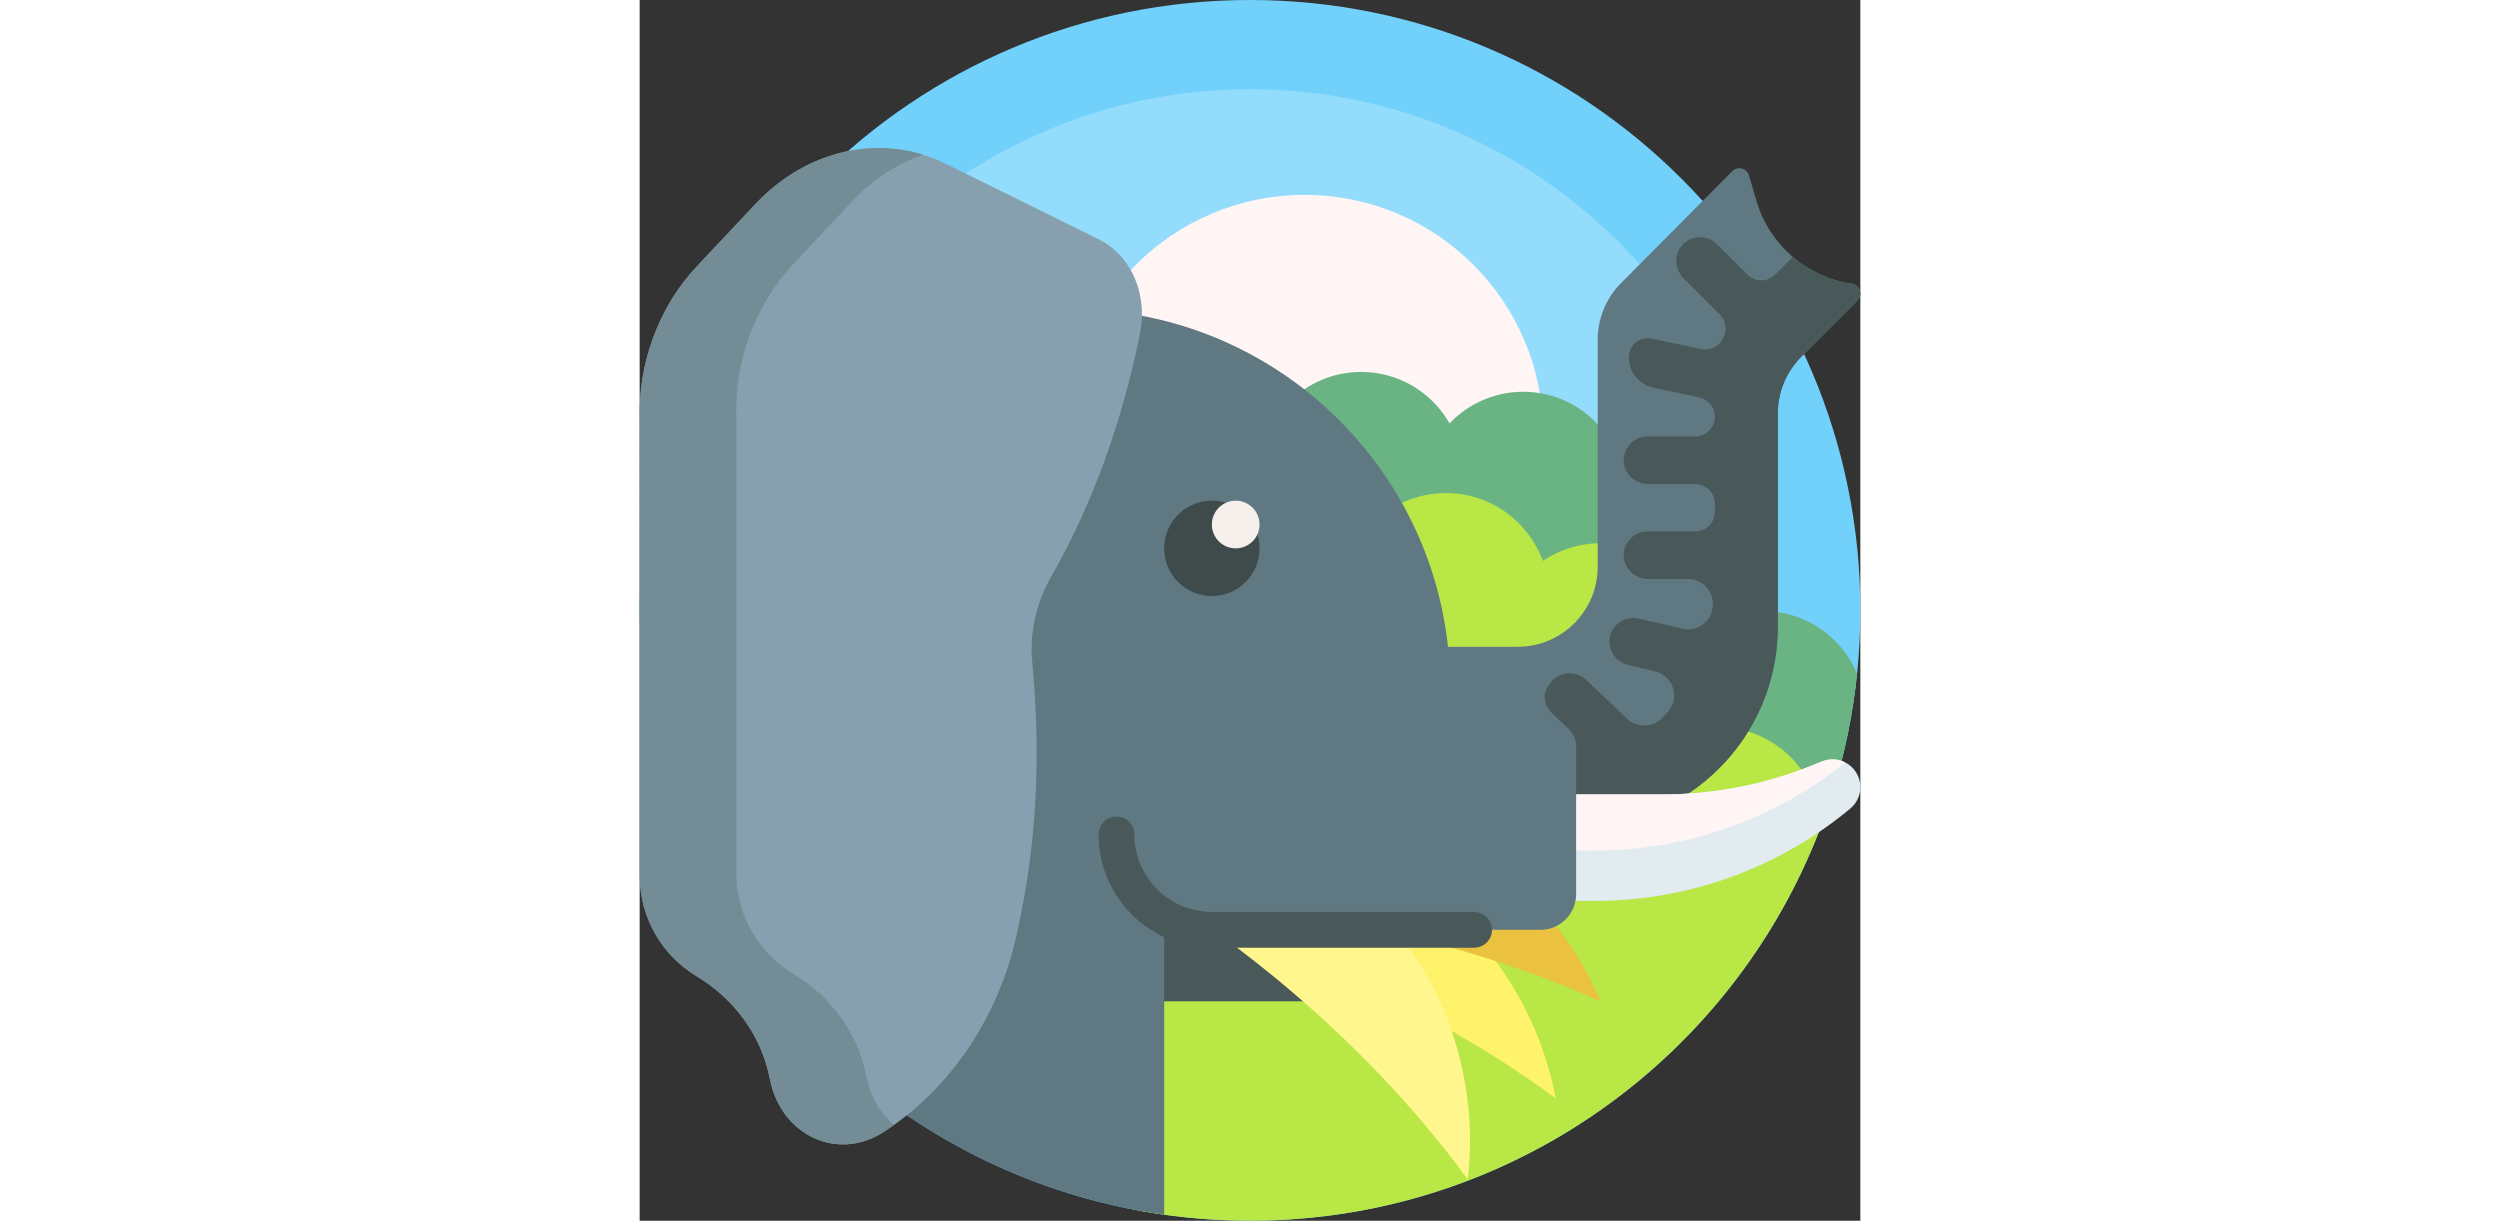<svg id="Capa_1" enable-background="new 0 0 512 512" height="250" viewBox="0 0 512 512" width="512" xmlns="http://www.w3.org/2000/svg"><rect x="0" y="0" width="512" height="512" fill="#333333" stroke="none"/><g><path d="m512 256c0 141.385-114.615 256-256 256s-256-114.615-256-256 114.615-256 256-256 256 114.615 256 256z" fill="#72d1fb"/><path d="m474.56 256c0 120.707-97.853 218.56-218.56 218.56s-218.56-97.853-218.56-218.56 97.853-218.56 218.56-218.56 218.56 97.853 218.56 218.56z" fill="#93dcfc"/><path d="m379.008 181.836c0 55.283-44.816 100.099-100.099 100.099s-100.099-44.816-100.099-100.099 44.816-100.099 100.099-100.099 100.099 44.816 100.099 100.099z" fill="#fff5f5"/><path d="m510.634 282.603c-1.646 15.947-4.757 31.459-9.194 46.401-7.718 7.745-18.396 12.539-30.194 12.539-23.54 0-42.623-19.083-42.623-42.623s19.083-42.623 42.623-42.623c17.761 0 32.983 10.862 39.388 26.306zm-208.011-41.357c12.16 0 23.131-5.093 30.896-13.261 7.33 12.89 21.188 21.583 37.076 21.583 23.54 0 42.623-19.083 42.623-42.623s-19.083-42.623-42.623-42.623c-12.16 0-23.131 5.092-30.896 13.261-7.33-12.889-21.188-21.583-37.076-21.583-23.54 0-42.623 19.083-42.623 42.623s19.083 42.623 42.623 42.623z" fill="#69b482"/><path d="m378.8 235.266c6.906-4.682 15.239-7.417 24.21-7.417 23.858 0 43.198 19.34 43.198 43.198s-19.34 43.198-43.198 43.198c-18.684 0-34.596-11.861-40.62-28.464-6.906 4.682-15.239 7.417-24.21 7.417-23.858 0-43.198-19.34-43.198-43.198s19.34-43.198 43.198-43.198c18.684 0 34.596 11.861 40.62 28.464zm-205.494 193.437c-17.976 32.387 1.248 72.896 37.722 79.359 14.6 2.588 29.628 3.938 44.972 3.938 109.45 0 202.857-68.686 239.469-165.305-.802-23.864-20.96-42.822-45.272-41.671-22.278 1.055-40.292 19.31-41.071 41.6-.189 5.394.612 10.577 2.235 15.381-15.599 4.041-29.395 12.559-39.935 24.101-22.437-16.779-50.288-26.716-80.459-26.716-50.627.001-94.719 27.977-117.661 69.313z" fill="#b9e746"/><path d="m510.766 126.109-23.55 23.55c-6.296 6.296-9.834 14.836-9.834 23.74v89.485c0 46.356-37.579 83.935-83.935 83.935h-142.69v-75.542h117.51c18.542 0 33.574-15.032 33.574-33.574v-95.271c0-8.868 3.509-17.376 9.76-23.666l46.673-46.967c2.247-2.261 6.096-1.29 7.001 1.767l3.21 10.844c5.424 18.324 21.008 31.823 39.919 34.577 3.417.499 4.804 4.68 2.362 7.122z" fill="#607882"/><path d="m300 340v65c0 8.284-6.716 15-15 15h-135v-80z" fill="#495959"/><path d="m164.856 372.888c37.564-26.97 87.683-34.77 133.795-16.309 46.113 18.462 77.001 58.693 85.575 104.135-29.576-21.88-64.872-41.656-104.273-57.43-39.402-15.775-78.593-25.82-115.097-30.396z" fill="#fff36c"/><path d="m164.097 345.442c43.895-14.55 94.061-7.06 132.576 24.305s56.011 78.974 50.653 124.906c-21.712-29.7-49.511-59.096-82.421-85.895-32.91-26.8-67.327-48.069-100.808-63.316z" fill="#fff68e"/><path d="m170 380.72c30.986-34.327 78.308-52.584 127.288-44.327s87.702 41.019 105.722 83.607c-33.545-15.106-72.234-26.942-114.085-33.997s-82.281-8.556-118.925-5.283z" fill="#eac23f"/><path d="m220 349v160.488c-124.339-17.499-220-124.322-220-253.488 0-22.821 2.986-44.944 8.589-66h52.411c87.813 0 159 71.187 159 159z" fill="#607882"/><path d="m510.766 126.109-23.55 23.55c-6.296 6.296-9.833 14.836-9.833 23.74v89.485c0 46.356-37.579 83.935-83.935 83.935h-142.69v-22.33h119.602c4.65 0 9.178-.337 13.562-.991 8.58-1.28 11.916-11.884 5.612-17.842l-6.209-5.868c-3.807-3.598-5.826-8.663-.552-14.282 3.794-4.014 10.123-4.192 14.136-.398l17.314 16.365c4.091 3.867 10.543 3.799 14.5-.205.865-.875 1.708-1.772 2.529-2.689 5.255-5.873 2.257-15.243-5.419-17.03l-11.011-2.563c-5.363-1.249-8.986-6.515-7.836-11.9 1.172-5.486 6.608-8.921 12.048-7.655l18.341 4.27c6.111 1.423 12.074-2.856 12.701-9.1.01-.104.021-.207.031-.311.606-6.116-4.199-11.416-10.344-11.416h-16.67c-5.326 0-9.977-4.019-10.321-9.334-.377-5.824 4.235-10.666 9.978-10.666h19.975c4.57 0 8.275-3.705 8.275-8.275v-3.283c0-4.57-3.705-8.275-8.275-8.275h-19.633c-5.326 0-9.977-4.019-10.321-9.335-.377-5.824 4.235-10.665 9.978-10.665h19.975c4.57 0 8.275-3.705 8.275-8.275 0-3.911-2.738-7.287-6.564-8.096l-19.541-4.131c-5.5-1.163-10-6.713-10-12.335 0-5.621 4.5-9.27 10-8.107l20.36 4.304c3.758.794 7.607-1.083 9.199-4.579.079-.173.158-.345.239-.517 1.479-3.158.833-6.901-1.633-9.367l-15.15-15.15c-3.766-3.766-4.213-9.897-.698-13.898 3.852-4.385 10.537-4.547 14.598-.486l12.772 12.772c3.232 3.232 8.471 3.232 11.702 0l7.39-7.39c6.876 5.864 15.376 9.832 24.683 11.197 3.44.503 4.868 4.668 2.41 7.126z" fill="#495959"/><path d="m345.246 333.205h83.895c21.26 0 42.324-4.057 62.063-11.952l4.802-1.921c5.631-2.252 12.049.188 14.761 5.612 2.42 4.84 1.192 10.709-2.965 14.174-30.032 25.027-67.888 38.733-106.981 38.733h-55.576v-44.646z" fill="#e1ebf0"/><path d="m400.822 356.738h-55.576v-23.533h83.896c21.26 0 42.324-4.057 62.063-11.952l4.802-1.921c3.237-1.295 6.733-1.039 9.636.443-29.677 23.902-66.659 36.963-104.821 36.963z" fill="#fff5f5"/><path d="m390.073 310c1.5 0 2.716 1.216 2.716 2.716v62.284c0 8.284-6.716 15-15 15h-267.789v-260.3h71c87.813 0 159 71.187 159 159v21.3z" fill="#607882"/><path d="m357.5 390c0 4.142-3.357 7.5-7.5 7.5h-110c-26.191 0-47.5-21.309-47.5-47.5 0-4.142 3.357-7.5 7.5-7.5s7.5 3.358 7.5 7.5c0 17.92 14.579 32.5 32.5 32.5h110c4.143 0 7.5 3.358 7.5 7.5z" fill="#495959"/><path d="m240 210c11.046 0 20 8.954 20 20s-8.954 20-20 20-20-8.954-20-20 8.954-20 20-20z" fill="#3f4a4a"/><path d="m250 210c5.523 0 10 4.477 10 10s-4.477 10-10 10-10-4.477-10-10 4.477-10 10-10z" fill="#f5f0eb"/><path d="m164.688 278.165c3.353 35.345 2.266 70.97-4.867 105.75l-1.271 6.197c-7.289 35.541-27.881 66.505-56.371 84.765-19.252 12.339-42.768 1.392-47.521-22.121l-.16-.791c-3.617-17.895-14.933-33.073-30.581-42.478-14.297-8.593-23.862-24.254-23.862-42.148 0 0 .001-190.559.004-190.748-.85-23.785 7.734-47.62 23.873-64.792l24.628-26.206c21.852-23.252 53.414-29.952 79.772-16.934l64.38 31.798c8.595 4.245 14.861 12.685 17.086 23.016 1.158 5.377 1.173 11.046.042 16.56l-.233 1.138c-7.263 35.411-19.323 69.805-37.252 101.194-5.053 8.846-7.94 19.089-7.94 30.006-.001 1.954.092 3.887.273 5.794z" fill="#87a0af"/><path d="m106.667 471.848c-1.473 1.045-2.97 2.055-4.489 3.028-19.252 12.339-42.768 1.392-47.521-22.121l-.16-.791c-3.617-17.896-14.932-33.073-30.581-42.478-14.296-8.592-23.862-24.252-23.862-42.147 0 0 .001-190.559.004-190.748-.85-23.785 7.734-47.62 23.873-64.792l24.628-26.206c19.268-20.502 46.085-28.135 70.227-20.73-10.818 3.813-21.039 10.44-29.725 19.683l-24.628 26.206c-16.139 17.172-24.723 41.008-23.873 64.792-.002.189-.004 190.748-.004 190.748 0 17.895 9.565 33.556 23.862 42.148 15.649 9.405 26.964 24.582 30.581 42.478l.16.791c1.727 8.543 5.931 15.427 11.508 20.139z" fill="#738c96"/></g></svg>